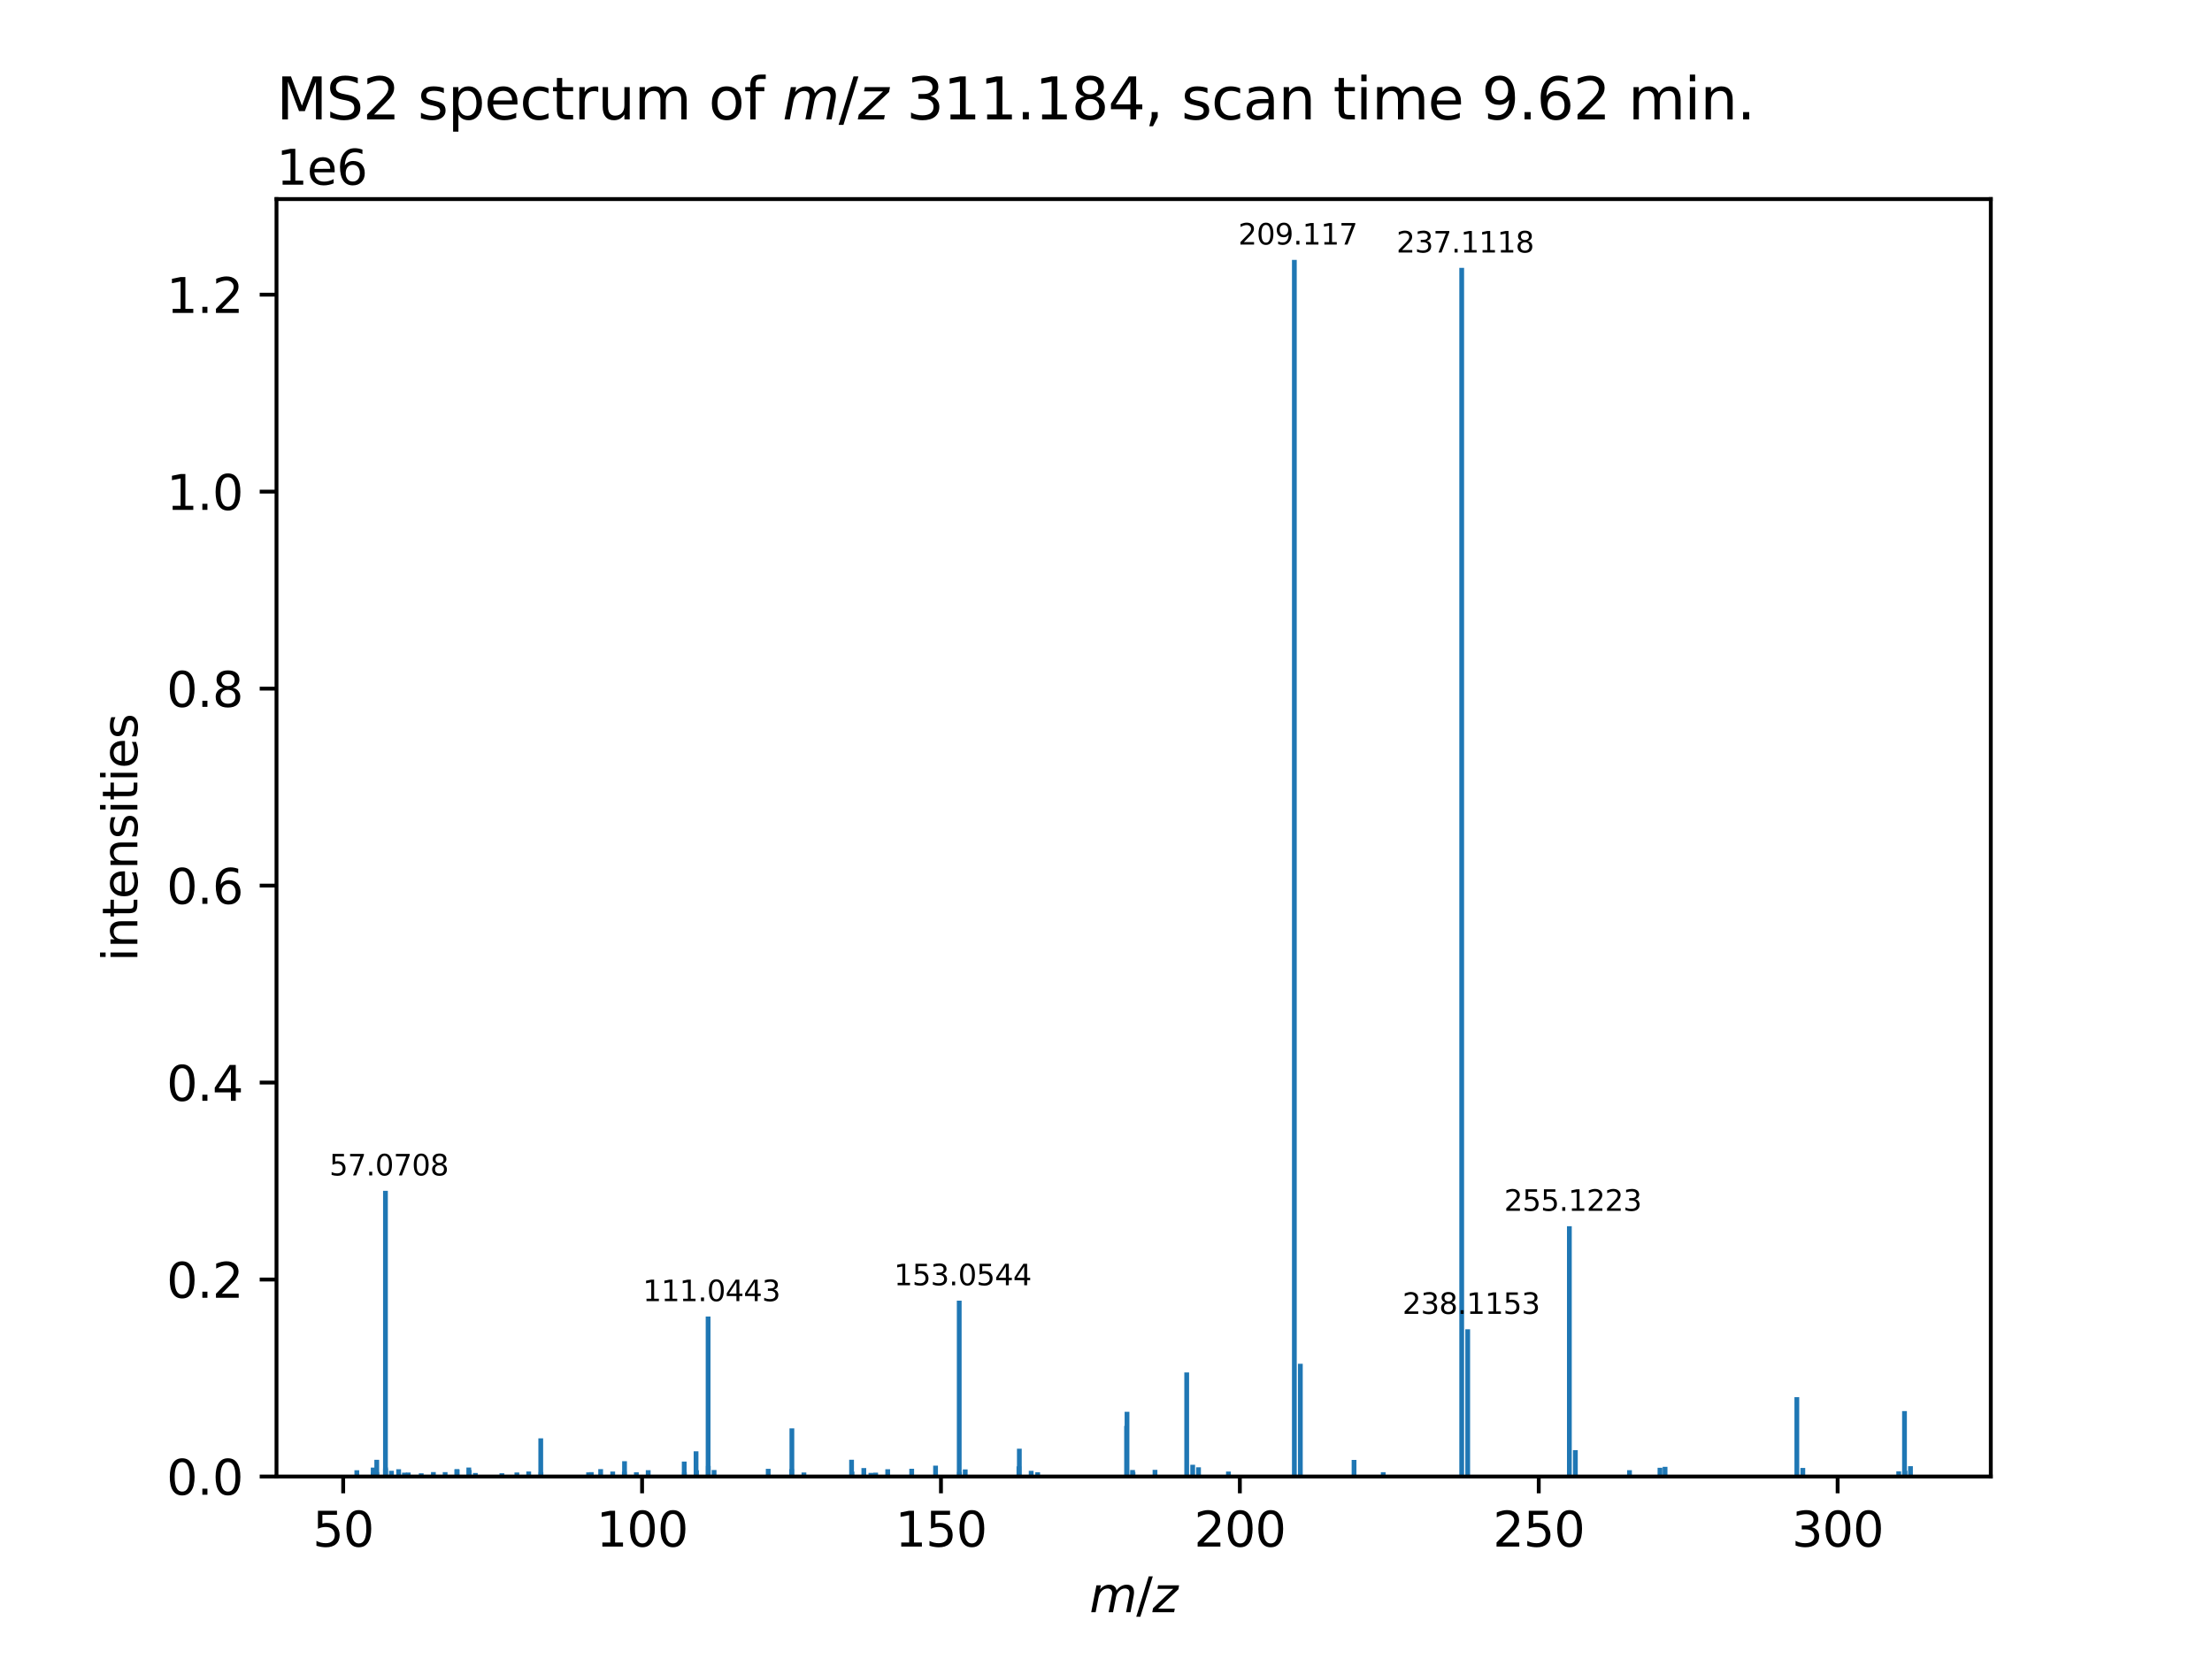 <?xml version="1.0" encoding="utf-8" standalone="no"?>
<!DOCTYPE svg PUBLIC "-//W3C//DTD SVG 1.1//EN"
  "http://www.w3.org/Graphics/SVG/1.1/DTD/svg11.dtd">
<svg xmlns:xlink="http://www.w3.org/1999/xlink" width="460.8pt" height="345.6pt" viewBox="0 0 460.8 345.6" xmlns="http://www.w3.org/2000/svg" version="1.1">
 <defs>
  <style type="text/css">*{stroke-linejoin: round; stroke-linecap: butt}</style>
 </defs>
 <g id="figure_1">
  <g id="patch_1">
   <path d="M 0 345.6 
L 460.8 345.6 
L 460.8 0 
L 0 0 
z
" style="fill: #ffffff"/>
  </g>
  <g id="axes_1">
   <g id="patch_2">
    <path d="M 57.6 307.584 
L 414.72 307.584 
L 414.72 41.472 
L 57.6 41.472 
z
" style="fill: #ffffff"/>
   </g>
   <g id="patch_3">
    <path d="M 73.833 307.584 
L 74.829 307.584 
L 74.829 306.283 
L 73.833 306.283 
z
" clip-path="url(#p73cc3f38c1)" style="fill: #1f77b4"/>
   </g>
   <g id="patch_4">
    <path d="M 77.242 307.584 
L 78.238 307.584 
L 78.238 306.721 
L 77.242 306.721 
z
" clip-path="url(#p73cc3f38c1)" style="fill: #1f77b4"/>
   </g>
   <g id="patch_5">
    <path d="M 77.245 307.584 
L 78.241 307.584 
L 78.241 305.726 
L 77.245 305.726 
z
" clip-path="url(#p73cc3f38c1)" style="fill: #1f77b4"/>
   </g>
   <g id="patch_6">
    <path d="M 77.983 307.584 
L 78.979 307.584 
L 78.979 306.671 
L 77.983 306.671 
z
" clip-path="url(#p73cc3f38c1)" style="fill: #1f77b4"/>
   </g>
   <g id="patch_7">
    <path d="M 77.985 307.584 
L 78.982 307.584 
L 78.982 304.105 
L 77.985 304.105 
z
" clip-path="url(#p73cc3f38c1)" style="fill: #1f77b4"/>
   </g>
   <g id="patch_8">
    <path d="M 79.796 307.584 
L 80.792 307.584 
L 80.792 306.018 
L 79.796 306.018 
z
" clip-path="url(#p73cc3f38c1)" style="fill: #1f77b4"/>
   </g>
   <g id="patch_9">
    <path d="M 79.799 307.584 
L 80.796 307.584 
L 80.796 248.065 
L 79.799 248.065 
z
" clip-path="url(#p73cc3f38c1)" style="fill: #1f77b4"/>
   </g>
   <g id="patch_10">
    <path d="M 79.803 307.584 
L 80.799 307.584 
L 80.799 305.687 
L 79.803 305.687 
z
" clip-path="url(#p73cc3f38c1)" style="fill: #1f77b4"/>
   </g>
   <g id="patch_11">
    <path d="M 81.049 307.584 
L 82.045 307.584 
L 82.045 306.39 
L 81.049 306.39 
z
" clip-path="url(#p73cc3f38c1)" style="fill: #1f77b4"/>
   </g>
   <g id="patch_12">
    <path d="M 82.548 307.584 
L 83.544 307.584 
L 83.544 306.063 
L 82.548 306.063 
z
" clip-path="url(#p73cc3f38c1)" style="fill: #1f77b4"/>
   </g>
   <g id="patch_13">
    <path d="M 83.755 307.584 
L 84.751 307.584 
L 84.751 306.787 
L 83.755 306.787 
z
" clip-path="url(#p73cc3f38c1)" style="fill: #1f77b4"/>
   </g>
   <g id="patch_14">
    <path d="M 84.547 307.584 
L 85.544 307.584 
L 85.544 306.757 
L 84.547 306.757 
z
" clip-path="url(#p73cc3f38c1)" style="fill: #1f77b4"/>
   </g>
   <g id="patch_15">
    <path d="M 87.252 307.584 
L 88.249 307.584 
L 88.249 306.923 
L 87.252 306.923 
z
" clip-path="url(#p73cc3f38c1)" style="fill: #1f77b4"/>
   </g>
   <g id="patch_16">
    <path d="M 89.784 307.584 
L 90.78 307.584 
L 90.78 306.659 
L 89.784 306.659 
z
" clip-path="url(#p73cc3f38c1)" style="fill: #1f77b4"/>
   </g>
   <g id="patch_17">
    <path d="M 92.233 307.584 
L 93.229 307.584 
L 93.229 306.668 
L 92.233 306.668 
z
" clip-path="url(#p73cc3f38c1)" style="fill: #1f77b4"/>
   </g>
   <g id="patch_18">
    <path d="M 94.652 307.584 
L 95.648 307.584 
L 95.648 306.072 
L 94.652 306.072 
z
" clip-path="url(#p73cc3f38c1)" style="fill: #1f77b4"/>
   </g>
   <g id="patch_19">
    <path d="M 94.743 307.584 
L 95.739 307.584 
L 95.739 306.095 
L 94.743 306.095 
z
" clip-path="url(#p73cc3f38c1)" style="fill: #1f77b4"/>
   </g>
   <g id="patch_20">
    <path d="M 97.162 307.584 
L 98.158 307.584 
L 98.158 305.709 
L 97.162 305.709 
z
" clip-path="url(#p73cc3f38c1)" style="fill: #1f77b4"/>
   </g>
   <g id="patch_21">
    <path d="M 97.253 307.584 
L 98.249 307.584 
L 98.249 306.229 
L 97.253 306.229 
z
" clip-path="url(#p73cc3f38c1)" style="fill: #1f77b4"/>
   </g>
   <g id="patch_22">
    <path d="M 98.524 307.584 
L 99.521 307.584 
L 99.521 306.85 
L 98.524 306.85 
z
" clip-path="url(#p73cc3f38c1)" style="fill: #1f77b4"/>
   </g>
   <g id="patch_23">
    <path d="M 104.051 307.584 
L 105.048 307.584 
L 105.048 306.899 
L 104.051 306.899 
z
" clip-path="url(#p73cc3f38c1)" style="fill: #1f77b4"/>
   </g>
   <g id="patch_24">
    <path d="M 107.176 307.584 
L 108.172 307.584 
L 108.172 306.74 
L 107.176 306.74 
z
" clip-path="url(#p73cc3f38c1)" style="fill: #1f77b4"/>
   </g>
   <g id="patch_25">
    <path d="M 109.641 307.584 
L 110.637 307.584 
L 110.637 306.542 
L 109.641 306.542 
z
" clip-path="url(#p73cc3f38c1)" style="fill: #1f77b4"/>
   </g>
   <g id="patch_26">
    <path d="M 112.151 307.584 
L 113.147 307.584 
L 113.147 299.637 
L 112.151 299.637 
z
" clip-path="url(#p73cc3f38c1)" style="fill: #1f77b4"/>
   </g>
   <g id="patch_27">
    <path d="M 112.196 307.584 
L 113.192 307.584 
L 113.192 306.656 
L 112.196 306.656 
z
" clip-path="url(#p73cc3f38c1)" style="fill: #1f77b4"/>
   </g>
   <g id="patch_28">
    <path d="M 122.119 307.584 
L 123.116 307.584 
L 123.116 306.717 
L 122.119 306.717 
z
" clip-path="url(#p73cc3f38c1)" style="fill: #1f77b4"/>
   </g>
   <g id="patch_29">
    <path d="M 122.675 307.584 
L 123.672 307.584 
L 123.672 306.677 
L 122.675 306.677 
z
" clip-path="url(#p73cc3f38c1)" style="fill: #1f77b4"/>
   </g>
   <g id="patch_30">
    <path d="M 124.629 307.584 
L 125.626 307.584 
L 125.626 306.041 
L 124.629 306.041 
z
" clip-path="url(#p73cc3f38c1)" style="fill: #1f77b4"/>
   </g>
   <g id="patch_31">
    <path d="M 127.139 307.584 
L 128.135 307.584 
L 128.135 306.554 
L 127.139 306.554 
z
" clip-path="url(#p73cc3f38c1)" style="fill: #1f77b4"/>
   </g>
   <g id="patch_32">
    <path d="M 129.559 307.584 
L 130.555 307.584 
L 130.555 306.582 
L 129.559 306.582 
z
" clip-path="url(#p73cc3f38c1)" style="fill: #1f77b4"/>
   </g>
   <g id="patch_33">
    <path d="M 129.604 307.584 
L 130.6 307.584 
L 130.6 304.403 
L 129.604 304.403 
z
" clip-path="url(#p73cc3f38c1)" style="fill: #1f77b4"/>
   </g>
   <g id="patch_34">
    <path d="M 132.068 307.584 
L 133.065 307.584 
L 133.065 306.693 
L 132.068 306.693 
z
" clip-path="url(#p73cc3f38c1)" style="fill: #1f77b4"/>
   </g>
   <g id="patch_35">
    <path d="M 134.533 307.584 
L 135.53 307.584 
L 135.53 306.262 
L 134.533 306.262 
z
" clip-path="url(#p73cc3f38c1)" style="fill: #1f77b4"/>
   </g>
   <g id="patch_36">
    <path d="M 142.037 307.584 
L 143.033 307.584 
L 143.033 304.47 
L 142.037 304.47 
z
" clip-path="url(#p73cc3f38c1)" style="fill: #1f77b4"/>
   </g>
   <g id="patch_37">
    <path d="M 142.083 307.584 
L 143.079 307.584 
L 143.079 306.684 
L 142.083 306.684 
z
" clip-path="url(#p73cc3f38c1)" style="fill: #1f77b4"/>
   </g>
   <g id="patch_38">
    <path d="M 144.502 307.584 
L 145.498 307.584 
L 145.498 302.335 
L 144.502 302.335 
z
" clip-path="url(#p73cc3f38c1)" style="fill: #1f77b4"/>
   </g>
   <g id="patch_39">
    <path d="M 144.592 307.584 
L 145.589 307.584 
L 145.589 306.277 
L 144.592 306.277 
z
" clip-path="url(#p73cc3f38c1)" style="fill: #1f77b4"/>
   </g>
   <g id="patch_40">
    <path d="M 147.012 307.584 
L 148.008 307.584 
L 148.008 274.256 
L 147.012 274.256 
z
" clip-path="url(#p73cc3f38c1)" style="fill: #1f77b4"/>
   </g>
   <g id="patch_41">
    <path d="M 147.057 307.584 
L 148.053 307.584 
L 148.053 305.379 
L 147.057 305.379 
z
" clip-path="url(#p73cc3f38c1)" style="fill: #1f77b4"/>
   </g>
   <g id="patch_42">
    <path d="M 148.261 307.584 
L 149.258 307.584 
L 149.258 306.235 
L 148.261 306.235 
z
" clip-path="url(#p73cc3f38c1)" style="fill: #1f77b4"/>
   </g>
   <g id="patch_43">
    <path d="M 159.535 307.584 
L 160.532 307.584 
L 160.532 305.982 
L 159.535 305.982 
z
" clip-path="url(#p73cc3f38c1)" style="fill: #1f77b4"/>
   </g>
   <g id="patch_44">
    <path d="M 164.42 307.584 
L 165.416 307.584 
L 165.416 306.04 
L 164.42 306.04 
z
" clip-path="url(#p73cc3f38c1)" style="fill: #1f77b4"/>
   </g>
   <g id="patch_45">
    <path d="M 164.465 307.584 
L 165.461 307.584 
L 165.461 297.55 
L 164.465 297.55 
z
" clip-path="url(#p73cc3f38c1)" style="fill: #1f77b4"/>
   </g>
   <g id="patch_46">
    <path d="M 166.975 307.584 
L 167.971 307.584 
L 167.971 306.749 
L 166.975 306.749 
z
" clip-path="url(#p73cc3f38c1)" style="fill: #1f77b4"/>
   </g>
   <g id="patch_47">
    <path d="M 176.898 307.584 
L 177.894 307.584 
L 177.894 304.092 
L 176.898 304.092 
z
" clip-path="url(#p73cc3f38c1)" style="fill: #1f77b4"/>
   </g>
   <g id="patch_48">
    <path d="M 176.989 307.584 
L 177.985 307.584 
L 177.985 306.564 
L 176.989 306.564 
z
" clip-path="url(#p73cc3f38c1)" style="fill: #1f77b4"/>
   </g>
   <g id="patch_49">
    <path d="M 179.453 307.584 
L 180.45 307.584 
L 180.45 305.818 
L 179.453 305.818 
z
" clip-path="url(#p73cc3f38c1)" style="fill: #1f77b4"/>
   </g>
   <g id="patch_50">
    <path d="M 180.924 307.584 
L 181.92 307.584 
L 181.92 306.827 
L 180.924 306.827 
z
" clip-path="url(#p73cc3f38c1)" style="fill: #1f77b4"/>
   </g>
   <g id="patch_51">
    <path d="M 181.919 307.584 
L 182.915 307.584 
L 182.915 306.788 
L 181.919 306.788 
z
" clip-path="url(#p73cc3f38c1)" style="fill: #1f77b4"/>
   </g>
   <g id="patch_52">
    <path d="M 184.428 307.584 
L 185.424 307.584 
L 185.424 306.063 
L 184.428 306.063 
z
" clip-path="url(#p73cc3f38c1)" style="fill: #1f77b4"/>
   </g>
   <g id="patch_53">
    <path d="M 189.423 307.584 
L 190.419 307.584 
L 190.419 305.971 
L 189.423 305.971 
z
" clip-path="url(#p73cc3f38c1)" style="fill: #1f77b4"/>
   </g>
   <g id="patch_54">
    <path d="M 194.397 307.584 
L 195.393 307.584 
L 195.393 305.322 
L 194.397 305.322 
z
" clip-path="url(#p73cc3f38c1)" style="fill: #1f77b4"/>
   </g>
   <g id="patch_55">
    <path d="M 199.326 307.584 
L 200.322 307.584 
L 200.322 270.948 
L 199.326 270.948 
z
" clip-path="url(#p73cc3f38c1)" style="fill: #1f77b4"/>
   </g>
   <g id="patch_56">
    <path d="M 199.372 307.584 
L 200.368 307.584 
L 200.368 306.641 
L 199.372 306.641 
z
" clip-path="url(#p73cc3f38c1)" style="fill: #1f77b4"/>
   </g>
   <g id="patch_57">
    <path d="M 200.576 307.584 
L 201.573 307.584 
L 201.573 306.102 
L 200.576 306.102 
z
" clip-path="url(#p73cc3f38c1)" style="fill: #1f77b4"/>
   </g>
   <g id="patch_58">
    <path d="M 211.759 307.584 
L 212.756 307.584 
L 212.756 305.463 
L 211.759 305.463 
z
" clip-path="url(#p73cc3f38c1)" style="fill: #1f77b4"/>
   </g>
   <g id="patch_59">
    <path d="M 211.85 307.584 
L 212.846 307.584 
L 212.846 301.796 
L 211.85 301.796 
z
" clip-path="url(#p73cc3f38c1)" style="fill: #1f77b4"/>
   </g>
   <g id="patch_60">
    <path d="M 214.315 307.584 
L 215.311 307.584 
L 215.311 306.401 
L 214.315 306.401 
z
" clip-path="url(#p73cc3f38c1)" style="fill: #1f77b4"/>
   </g>
   <g id="patch_61">
    <path d="M 215.667 307.584 
L 216.663 307.584 
L 216.663 306.693 
L 215.667 306.693 
z
" clip-path="url(#p73cc3f38c1)" style="fill: #1f77b4"/>
   </g>
   <g id="patch_62">
    <path d="M 234.188 307.584 
L 235.184 307.584 
L 235.184 297.035 
L 234.188 297.035 
z
" clip-path="url(#p73cc3f38c1)" style="fill: #1f77b4"/>
   </g>
   <g id="patch_63">
    <path d="M 234.278 307.584 
L 235.275 307.584 
L 235.275 294.097 
L 234.278 294.097 
z
" clip-path="url(#p73cc3f38c1)" style="fill: #1f77b4"/>
   </g>
   <g id="patch_64">
    <path d="M 235.437 307.584 
L 236.433 307.584 
L 236.433 306.231 
L 235.437 306.231 
z
" clip-path="url(#p73cc3f38c1)" style="fill: #1f77b4"/>
   </g>
   <g id="patch_65">
    <path d="M 235.527 307.584 
L 236.523 307.584 
L 236.523 306.646 
L 235.527 306.646 
z
" clip-path="url(#p73cc3f38c1)" style="fill: #1f77b4"/>
   </g>
   <g id="patch_66">
    <path d="M 240.109 307.584 
L 241.105 307.584 
L 241.105 306.196 
L 240.109 306.196 
z
" clip-path="url(#p73cc3f38c1)" style="fill: #1f77b4"/>
   </g>
   <g id="patch_67">
    <path d="M 246.712 307.584 
L 247.708 307.584 
L 247.708 285.908 
L 246.712 285.908 
z
" clip-path="url(#p73cc3f38c1)" style="fill: #1f77b4"/>
   </g>
   <g id="patch_68">
    <path d="M 247.961 307.584 
L 248.957 307.584 
L 248.957 305.141 
L 247.961 305.141 
z
" clip-path="url(#p73cc3f38c1)" style="fill: #1f77b4"/>
   </g>
   <g id="patch_69">
    <path d="M 249.176 307.584 
L 250.172 307.584 
L 250.172 305.663 
L 249.176 305.663 
z
" clip-path="url(#p73cc3f38c1)" style="fill: #1f77b4"/>
   </g>
   <g id="patch_70">
    <path d="M 255.41 307.584 
L 256.406 307.584 
L 256.406 306.551 
L 255.41 306.551 
z
" clip-path="url(#p73cc3f38c1)" style="fill: #1f77b4"/>
   </g>
   <g id="patch_71">
    <path d="M 269.14 307.584 
L 270.136 307.584 
L 270.136 54.144 
L 269.14 54.144 
z
" clip-path="url(#p73cc3f38c1)" style="fill: #1f77b4"/>
   </g>
   <g id="patch_72">
    <path d="M 270.389 307.584 
L 271.385 307.584 
L 271.385 284.095 
L 270.389 284.095 
z
" clip-path="url(#p73cc3f38c1)" style="fill: #1f77b4"/>
   </g>
   <g id="patch_73">
    <path d="M 281.574 307.584 
L 282.57 307.584 
L 282.57 304.133 
L 281.574 304.133 
z
" clip-path="url(#p73cc3f38c1)" style="fill: #1f77b4"/>
   </g>
   <g id="patch_74">
    <path d="M 287.657 307.584 
L 288.653 307.584 
L 288.653 306.689 
L 287.657 306.689 
z
" clip-path="url(#p73cc3f38c1)" style="fill: #1f77b4"/>
   </g>
   <g id="patch_75">
    <path d="M 304.001 307.584 
L 304.997 307.584 
L 304.997 55.805 
L 304.001 55.805 
z
" clip-path="url(#p73cc3f38c1)" style="fill: #1f77b4"/>
   </g>
   <g id="patch_76">
    <path d="M 305.251 307.584 
L 306.247 307.584 
L 306.247 276.908 
L 305.251 276.908 
z
" clip-path="url(#p73cc3f38c1)" style="fill: #1f77b4"/>
   </g>
   <g id="patch_77">
    <path d="M 326.429 307.584 
L 327.426 307.584 
L 327.426 255.439 
L 326.429 255.439 
z
" clip-path="url(#p73cc3f38c1)" style="fill: #1f77b4"/>
   </g>
   <g id="patch_78">
    <path d="M 327.678 307.584 
L 328.675 307.584 
L 328.675 302.084 
L 327.678 302.084 
z
" clip-path="url(#p73cc3f38c1)" style="fill: #1f77b4"/>
   </g>
   <g id="patch_79">
    <path d="M 338.955 307.584 
L 339.951 307.584 
L 339.951 306.264 
L 338.955 306.264 
z
" clip-path="url(#p73cc3f38c1)" style="fill: #1f77b4"/>
   </g>
   <g id="patch_80">
    <path d="M 345.304 307.584 
L 346.3 307.584 
L 346.3 305.759 
L 345.304 305.759 
z
" clip-path="url(#p73cc3f38c1)" style="fill: #1f77b4"/>
   </g>
   <g id="patch_81">
    <path d="M 346.364 307.584 
L 347.361 307.584 
L 347.361 305.571 
L 346.364 305.571 
z
" clip-path="url(#p73cc3f38c1)" style="fill: #1f77b4"/>
   </g>
   <g id="patch_82">
    <path d="M 373.815 307.584 
L 374.811 307.584 
L 374.811 291.05 
L 373.815 291.05 
z
" clip-path="url(#p73cc3f38c1)" style="fill: #1f77b4"/>
   </g>
   <g id="patch_83">
    <path d="M 375.063 307.584 
L 376.059 307.584 
L 376.059 305.804 
L 375.063 305.804 
z
" clip-path="url(#p73cc3f38c1)" style="fill: #1f77b4"/>
   </g>
   <g id="patch_84">
    <path d="M 395.039 307.584 
L 396.035 307.584 
L 396.035 306.5 
L 395.039 306.5 
z
" clip-path="url(#p73cc3f38c1)" style="fill: #1f77b4"/>
   </g>
   <g id="patch_85">
    <path d="M 396.243 307.584 
L 397.239 307.584 
L 397.239 293.948 
L 396.243 293.948 
z
" clip-path="url(#p73cc3f38c1)" style="fill: #1f77b4"/>
   </g>
   <g id="patch_86">
    <path d="M 396.291 307.584 
L 397.288 307.584 
L 397.288 306.459 
L 396.291 306.459 
z
" clip-path="url(#p73cc3f38c1)" style="fill: #1f77b4"/>
   </g>
   <g id="patch_87">
    <path d="M 396.307 307.584 
L 397.304 307.584 
L 397.304 306.354 
L 396.307 306.354 
z
" clip-path="url(#p73cc3f38c1)" style="fill: #1f77b4"/>
   </g>
   <g id="patch_88">
    <path d="M 397.491 307.584 
L 398.487 307.584 
L 398.487 305.436 
L 397.491 305.436 
z
" clip-path="url(#p73cc3f38c1)" style="fill: #1f77b4"/>
   </g>
   <g id="matplotlib.axis_1">
    <g id="xtick_1">
     <g id="line2d_1">
      <defs>
       <path id="mf8f3c34c01" d="M 0 0 
L 0 3.5 
" style="stroke: #000000; stroke-width: 0.8"/>
      </defs>
      <g>
       <use xlink:href="#mf8f3c34c01" x="71.493" y="307.584" style="stroke: #000000; stroke-width: 0.8"/>
      </g>
     </g>
     <g id="text_1">
      <!-- 50 -->
      <g transform="translate(65.13 322.182) scale(0.1 -0.1)">
       <defs>
        <path id="DejaVuSans-35" d="M 691 4666 
L 3169 4666 
L 3169 4134 
L 1269 4134 
L 1269 2991 
Q 1406 3038 1543 3061 
Q 1681 3084 1819 3084 
Q 2600 3084 3056 2656 
Q 3513 2228 3513 1497 
Q 3513 744 3044 326 
Q 2575 -91 1722 -91 
Q 1428 -91 1123 -41 
Q 819 9 494 109 
L 494 744 
Q 775 591 1075 516 
Q 1375 441 1709 441 
Q 2250 441 2565 725 
Q 2881 1009 2881 1497 
Q 2881 1984 2565 2268 
Q 2250 2553 1709 2553 
Q 1456 2553 1204 2497 
Q 953 2441 691 2322 
L 691 4666 
z
" transform="scale(0.016)"/>
        <path id="DejaVuSans-30" d="M 2034 4250 
Q 1547 4250 1301 3770 
Q 1056 3291 1056 2328 
Q 1056 1369 1301 889 
Q 1547 409 2034 409 
Q 2525 409 2770 889 
Q 3016 1369 3016 2328 
Q 3016 3291 2770 3770 
Q 2525 4250 2034 4250 
z
M 2034 4750 
Q 2819 4750 3233 4129 
Q 3647 3509 3647 2328 
Q 3647 1150 3233 529 
Q 2819 -91 2034 -91 
Q 1250 -91 836 529 
Q 422 1150 422 2328 
Q 422 3509 836 4129 
Q 1250 4750 2034 4750 
z
" transform="scale(0.016)"/>
       </defs>
       <use xlink:href="#DejaVuSans-35"/>
       <use xlink:href="#DejaVuSans-30" x="63.623"/>
      </g>
     </g>
    </g>
    <g id="xtick_2">
     <g id="line2d_2">
      <g>
       <use xlink:href="#mf8f3c34c01" x="133.757" y="307.584" style="stroke: #000000; stroke-width: 0.8"/>
      </g>
     </g>
     <g id="text_2">
      <!-- 100 -->
      <g transform="translate(124.213 322.182) scale(0.1 -0.1)">
       <defs>
        <path id="DejaVuSans-31" d="M 794 531 
L 1825 531 
L 1825 4091 
L 703 3866 
L 703 4441 
L 1819 4666 
L 2450 4666 
L 2450 531 
L 3481 531 
L 3481 0 
L 794 0 
L 794 531 
z
" transform="scale(0.016)"/>
       </defs>
       <use xlink:href="#DejaVuSans-31"/>
       <use xlink:href="#DejaVuSans-30" x="63.623"/>
       <use xlink:href="#DejaVuSans-30" x="127.246"/>
      </g>
     </g>
    </g>
    <g id="xtick_3">
     <g id="line2d_3">
      <g>
       <use xlink:href="#mf8f3c34c01" x="196.021" y="307.584" style="stroke: #000000; stroke-width: 0.8"/>
      </g>
     </g>
     <g id="text_3">
      <!-- 150 -->
      <g transform="translate(186.477 322.182) scale(0.1 -0.1)">
       <use xlink:href="#DejaVuSans-31"/>
       <use xlink:href="#DejaVuSans-35" x="63.623"/>
       <use xlink:href="#DejaVuSans-30" x="127.246"/>
      </g>
     </g>
    </g>
    <g id="xtick_4">
     <g id="line2d_4">
      <g>
       <use xlink:href="#mf8f3c34c01" x="258.285" y="307.584" style="stroke: #000000; stroke-width: 0.8"/>
      </g>
     </g>
     <g id="text_4">
      <!-- 200 -->
      <g transform="translate(248.741 322.182) scale(0.1 -0.1)">
       <defs>
        <path id="DejaVuSans-32" d="M 1228 531 
L 3431 531 
L 3431 0 
L 469 0 
L 469 531 
Q 828 903 1448 1529 
Q 2069 2156 2228 2338 
Q 2531 2678 2651 2914 
Q 2772 3150 2772 3378 
Q 2772 3750 2511 3984 
Q 2250 4219 1831 4219 
Q 1534 4219 1204 4116 
Q 875 4013 500 3803 
L 500 4441 
Q 881 4594 1212 4672 
Q 1544 4750 1819 4750 
Q 2544 4750 2975 4387 
Q 3406 4025 3406 3419 
Q 3406 3131 3298 2873 
Q 3191 2616 2906 2266 
Q 2828 2175 2409 1742 
Q 1991 1309 1228 531 
z
" transform="scale(0.016)"/>
       </defs>
       <use xlink:href="#DejaVuSans-32"/>
       <use xlink:href="#DejaVuSans-30" x="63.623"/>
       <use xlink:href="#DejaVuSans-30" x="127.246"/>
      </g>
     </g>
    </g>
    <g id="xtick_5">
     <g id="line2d_5">
      <g>
       <use xlink:href="#mf8f3c34c01" x="320.549" y="307.584" style="stroke: #000000; stroke-width: 0.8"/>
      </g>
     </g>
     <g id="text_5">
      <!-- 250 -->
      <g transform="translate(311.005 322.182) scale(0.1 -0.1)">
       <use xlink:href="#DejaVuSans-32"/>
       <use xlink:href="#DejaVuSans-35" x="63.623"/>
       <use xlink:href="#DejaVuSans-30" x="127.246"/>
      </g>
     </g>
    </g>
    <g id="xtick_6">
     <g id="line2d_6">
      <g>
       <use xlink:href="#mf8f3c34c01" x="382.813" y="307.584" style="stroke: #000000; stroke-width: 0.8"/>
      </g>
     </g>
     <g id="text_6">
      <!-- 300 -->
      <g transform="translate(373.269 322.182) scale(0.1 -0.1)">
       <defs>
        <path id="DejaVuSans-33" d="M 2597 2516 
Q 3050 2419 3304 2112 
Q 3559 1806 3559 1356 
Q 3559 666 3084 287 
Q 2609 -91 1734 -91 
Q 1441 -91 1130 -33 
Q 819 25 488 141 
L 488 750 
Q 750 597 1062 519 
Q 1375 441 1716 441 
Q 2309 441 2620 675 
Q 2931 909 2931 1356 
Q 2931 1769 2642 2001 
Q 2353 2234 1838 2234 
L 1294 2234 
L 1294 2753 
L 1863 2753 
Q 2328 2753 2575 2939 
Q 2822 3125 2822 3475 
Q 2822 3834 2567 4026 
Q 2313 4219 1838 4219 
Q 1578 4219 1281 4162 
Q 984 4106 628 3988 
L 628 4550 
Q 988 4650 1302 4700 
Q 1616 4750 1894 4750 
Q 2613 4750 3031 4423 
Q 3450 4097 3450 3541 
Q 3450 3153 3228 2886 
Q 3006 2619 2597 2516 
z
" transform="scale(0.016)"/>
       </defs>
       <use xlink:href="#DejaVuSans-33"/>
       <use xlink:href="#DejaVuSans-30" x="63.623"/>
       <use xlink:href="#DejaVuSans-30" x="127.246"/>
      </g>
     </g>
    </g>
    <g id="text_7">
     <!-- ${m/z}$ -->
     <g transform="translate(226.96 335.861) scale(0.1 -0.1)">
      <defs>
       <path id="DejaVuSans-Oblique-6d" d="M 5747 2113 
L 5338 0 
L 4763 0 
L 5166 2094 
Q 5191 2228 5203 2325 
Q 5216 2422 5216 2491 
Q 5216 2772 5059 2928 
Q 4903 3084 4622 3084 
Q 4203 3084 3875 2770 
Q 3547 2456 3450 1953 
L 3066 0 
L 2491 0 
L 2900 2094 
Q 2925 2209 2937 2307 
Q 2950 2406 2950 2484 
Q 2950 2769 2794 2926 
Q 2638 3084 2363 3084 
Q 1938 3084 1609 2770 
Q 1281 2456 1184 1953 
L 800 0 
L 225 0 
L 909 3500 
L 1484 3500 
L 1375 2956 
Q 1609 3263 1923 3423 
Q 2238 3584 2597 3584 
Q 2978 3584 3223 3384 
Q 3469 3184 3519 2828 
Q 3781 3197 4126 3390 
Q 4472 3584 4856 3584 
Q 5306 3584 5551 3325 
Q 5797 3066 5797 2591 
Q 5797 2488 5784 2364 
Q 5772 2241 5747 2113 
z
" transform="scale(0.016)"/>
       <path id="DejaVuSans-2f" d="M 1625 4666 
L 2156 4666 
L 531 -594 
L 0 -594 
L 1625 4666 
z
" transform="scale(0.016)"/>
       <path id="DejaVuSans-Oblique-7a" d="M 744 3500 
L 3475 3500 
L 3372 2975 
L 738 459 
L 2913 459 
L 2822 0 
L -19 0 
L 84 525 
L 2719 3041 
L 653 3041 
L 744 3500 
z
" transform="scale(0.016)"/>
      </defs>
      <use xlink:href="#DejaVuSans-Oblique-6d" transform="translate(0 0.094)"/>
      <use xlink:href="#DejaVuSans-2f" transform="translate(97.412 0.094)"/>
      <use xlink:href="#DejaVuSans-Oblique-7a" transform="translate(131.104 0.094)"/>
     </g>
    </g>
   </g>
   <g id="matplotlib.axis_2">
    <g id="ytick_1">
     <g id="line2d_7">
      <defs>
       <path id="mb0e6780996" d="M 0 0 
L -3.5 0 
" style="stroke: #000000; stroke-width: 0.8"/>
      </defs>
      <g>
       <use xlink:href="#mb0e6780996" x="57.6" y="307.584" style="stroke: #000000; stroke-width: 0.8"/>
      </g>
     </g>
     <g id="text_8">
      <!-- 0.0 -->
      <g transform="translate(34.697 311.383) scale(0.1 -0.1)">
       <defs>
        <path id="DejaVuSans-2e" d="M 684 794 
L 1344 794 
L 1344 0 
L 684 0 
L 684 794 
z
" transform="scale(0.016)"/>
       </defs>
       <use xlink:href="#DejaVuSans-30"/>
       <use xlink:href="#DejaVuSans-2e" x="63.623"/>
       <use xlink:href="#DejaVuSans-30" x="95.41"/>
      </g>
     </g>
    </g>
    <g id="ytick_2">
     <g id="line2d_8">
      <g>
       <use xlink:href="#mb0e6780996" x="57.6" y="266.551" style="stroke: #000000; stroke-width: 0.8"/>
      </g>
     </g>
     <g id="text_9">
      <!-- 0.2 -->
      <g transform="translate(34.697 270.35) scale(0.1 -0.1)">
       <use xlink:href="#DejaVuSans-30"/>
       <use xlink:href="#DejaVuSans-2e" x="63.623"/>
       <use xlink:href="#DejaVuSans-32" x="95.41"/>
      </g>
     </g>
    </g>
    <g id="ytick_3">
     <g id="line2d_9">
      <g>
       <use xlink:href="#mb0e6780996" x="57.6" y="225.518" style="stroke: #000000; stroke-width: 0.8"/>
      </g>
     </g>
     <g id="text_10">
      <!-- 0.4 -->
      <g transform="translate(34.697 229.317) scale(0.1 -0.1)">
       <defs>
        <path id="DejaVuSans-34" d="M 2419 4116 
L 825 1625 
L 2419 1625 
L 2419 4116 
z
M 2253 4666 
L 3047 4666 
L 3047 1625 
L 3713 1625 
L 3713 1100 
L 3047 1100 
L 3047 0 
L 2419 0 
L 2419 1100 
L 313 1100 
L 313 1709 
L 2253 4666 
z
" transform="scale(0.016)"/>
       </defs>
       <use xlink:href="#DejaVuSans-30"/>
       <use xlink:href="#DejaVuSans-2e" x="63.623"/>
       <use xlink:href="#DejaVuSans-34" x="95.41"/>
      </g>
     </g>
    </g>
    <g id="ytick_4">
     <g id="line2d_10">
      <g>
       <use xlink:href="#mb0e6780996" x="57.6" y="184.484" style="stroke: #000000; stroke-width: 0.8"/>
      </g>
     </g>
     <g id="text_11">
      <!-- 0.6 -->
      <g transform="translate(34.697 188.284) scale(0.1 -0.1)">
       <defs>
        <path id="DejaVuSans-36" d="M 2113 2584 
Q 1688 2584 1439 2293 
Q 1191 2003 1191 1497 
Q 1191 994 1439 701 
Q 1688 409 2113 409 
Q 2538 409 2786 701 
Q 3034 994 3034 1497 
Q 3034 2003 2786 2293 
Q 2538 2584 2113 2584 
z
M 3366 4563 
L 3366 3988 
Q 3128 4100 2886 4159 
Q 2644 4219 2406 4219 
Q 1781 4219 1451 3797 
Q 1122 3375 1075 2522 
Q 1259 2794 1537 2939 
Q 1816 3084 2150 3084 
Q 2853 3084 3261 2657 
Q 3669 2231 3669 1497 
Q 3669 778 3244 343 
Q 2819 -91 2113 -91 
Q 1303 -91 875 529 
Q 447 1150 447 2328 
Q 447 3434 972 4092 
Q 1497 4750 2381 4750 
Q 2619 4750 2861 4703 
Q 3103 4656 3366 4563 
z
" transform="scale(0.016)"/>
       </defs>
       <use xlink:href="#DejaVuSans-30"/>
       <use xlink:href="#DejaVuSans-2e" x="63.623"/>
       <use xlink:href="#DejaVuSans-36" x="95.41"/>
      </g>
     </g>
    </g>
    <g id="ytick_5">
     <g id="line2d_11">
      <g>
       <use xlink:href="#mb0e6780996" x="57.6" y="143.451" style="stroke: #000000; stroke-width: 0.8"/>
      </g>
     </g>
     <g id="text_12">
      <!-- 0.8 -->
      <g transform="translate(34.697 147.25) scale(0.1 -0.1)">
       <defs>
        <path id="DejaVuSans-38" d="M 2034 2216 
Q 1584 2216 1326 1975 
Q 1069 1734 1069 1313 
Q 1069 891 1326 650 
Q 1584 409 2034 409 
Q 2484 409 2743 651 
Q 3003 894 3003 1313 
Q 3003 1734 2745 1975 
Q 2488 2216 2034 2216 
z
M 1403 2484 
Q 997 2584 770 2862 
Q 544 3141 544 3541 
Q 544 4100 942 4425 
Q 1341 4750 2034 4750 
Q 2731 4750 3128 4425 
Q 3525 4100 3525 3541 
Q 3525 3141 3298 2862 
Q 3072 2584 2669 2484 
Q 3125 2378 3379 2068 
Q 3634 1759 3634 1313 
Q 3634 634 3220 271 
Q 2806 -91 2034 -91 
Q 1263 -91 848 271 
Q 434 634 434 1313 
Q 434 1759 690 2068 
Q 947 2378 1403 2484 
z
M 1172 3481 
Q 1172 3119 1398 2916 
Q 1625 2713 2034 2713 
Q 2441 2713 2670 2916 
Q 2900 3119 2900 3481 
Q 2900 3844 2670 4047 
Q 2441 4250 2034 4250 
Q 1625 4250 1398 4047 
Q 1172 3844 1172 3481 
z
" transform="scale(0.016)"/>
       </defs>
       <use xlink:href="#DejaVuSans-30"/>
       <use xlink:href="#DejaVuSans-2e" x="63.623"/>
       <use xlink:href="#DejaVuSans-38" x="95.41"/>
      </g>
     </g>
    </g>
    <g id="ytick_6">
     <g id="line2d_12">
      <g>
       <use xlink:href="#mb0e6780996" x="57.6" y="102.418" style="stroke: #000000; stroke-width: 0.8"/>
      </g>
     </g>
     <g id="text_13">
      <!-- 1.0 -->
      <g transform="translate(34.697 106.217) scale(0.1 -0.1)">
       <use xlink:href="#DejaVuSans-31"/>
       <use xlink:href="#DejaVuSans-2e" x="63.623"/>
       <use xlink:href="#DejaVuSans-30" x="95.41"/>
      </g>
     </g>
    </g>
    <g id="ytick_7">
     <g id="line2d_13">
      <g>
       <use xlink:href="#mb0e6780996" x="57.6" y="61.385" style="stroke: #000000; stroke-width: 0.8"/>
      </g>
     </g>
     <g id="text_14">
      <!-- 1.2 -->
      <g transform="translate(34.697 65.184) scale(0.1 -0.1)">
       <use xlink:href="#DejaVuSans-31"/>
       <use xlink:href="#DejaVuSans-2e" x="63.623"/>
       <use xlink:href="#DejaVuSans-32" x="95.41"/>
      </g>
     </g>
    </g>
    <g id="text_15">
     <!-- intensities -->
     <g transform="translate(28.617 200.315) rotate(-90) scale(0.1 -0.1)">
      <defs>
       <path id="DejaVuSans-69" d="M 603 3500 
L 1178 3500 
L 1178 0 
L 603 0 
L 603 3500 
z
M 603 4863 
L 1178 4863 
L 1178 4134 
L 603 4134 
L 603 4863 
z
" transform="scale(0.016)"/>
       <path id="DejaVuSans-6e" d="M 3513 2113 
L 3513 0 
L 2938 0 
L 2938 2094 
Q 2938 2591 2744 2837 
Q 2550 3084 2163 3084 
Q 1697 3084 1428 2787 
Q 1159 2491 1159 1978 
L 1159 0 
L 581 0 
L 581 3500 
L 1159 3500 
L 1159 2956 
Q 1366 3272 1645 3428 
Q 1925 3584 2291 3584 
Q 2894 3584 3203 3211 
Q 3513 2838 3513 2113 
z
" transform="scale(0.016)"/>
       <path id="DejaVuSans-74" d="M 1172 4494 
L 1172 3500 
L 2356 3500 
L 2356 3053 
L 1172 3053 
L 1172 1153 
Q 1172 725 1289 603 
Q 1406 481 1766 481 
L 2356 481 
L 2356 0 
L 1766 0 
Q 1100 0 847 248 
Q 594 497 594 1153 
L 594 3053 
L 172 3053 
L 172 3500 
L 594 3500 
L 594 4494 
L 1172 4494 
z
" transform="scale(0.016)"/>
       <path id="DejaVuSans-65" d="M 3597 1894 
L 3597 1613 
L 953 1613 
Q 991 1019 1311 708 
Q 1631 397 2203 397 
Q 2534 397 2845 478 
Q 3156 559 3463 722 
L 3463 178 
Q 3153 47 2828 -22 
Q 2503 -91 2169 -91 
Q 1331 -91 842 396 
Q 353 884 353 1716 
Q 353 2575 817 3079 
Q 1281 3584 2069 3584 
Q 2775 3584 3186 3129 
Q 3597 2675 3597 1894 
z
M 3022 2063 
Q 3016 2534 2758 2815 
Q 2500 3097 2075 3097 
Q 1594 3097 1305 2825 
Q 1016 2553 972 2059 
L 3022 2063 
z
" transform="scale(0.016)"/>
       <path id="DejaVuSans-73" d="M 2834 3397 
L 2834 2853 
Q 2591 2978 2328 3040 
Q 2066 3103 1784 3103 
Q 1356 3103 1142 2972 
Q 928 2841 928 2578 
Q 928 2378 1081 2264 
Q 1234 2150 1697 2047 
L 1894 2003 
Q 2506 1872 2764 1633 
Q 3022 1394 3022 966 
Q 3022 478 2636 193 
Q 2250 -91 1575 -91 
Q 1294 -91 989 -36 
Q 684 19 347 128 
L 347 722 
Q 666 556 975 473 
Q 1284 391 1588 391 
Q 1994 391 2212 530 
Q 2431 669 2431 922 
Q 2431 1156 2273 1281 
Q 2116 1406 1581 1522 
L 1381 1569 
Q 847 1681 609 1914 
Q 372 2147 372 2553 
Q 372 3047 722 3315 
Q 1072 3584 1716 3584 
Q 2034 3584 2315 3537 
Q 2597 3491 2834 3397 
z
" transform="scale(0.016)"/>
      </defs>
      <use xlink:href="#DejaVuSans-69"/>
      <use xlink:href="#DejaVuSans-6e" x="27.783"/>
      <use xlink:href="#DejaVuSans-74" x="91.162"/>
      <use xlink:href="#DejaVuSans-65" x="130.371"/>
      <use xlink:href="#DejaVuSans-6e" x="191.895"/>
      <use xlink:href="#DejaVuSans-73" x="255.273"/>
      <use xlink:href="#DejaVuSans-69" x="307.373"/>
      <use xlink:href="#DejaVuSans-74" x="335.156"/>
      <use xlink:href="#DejaVuSans-69" x="374.365"/>
      <use xlink:href="#DejaVuSans-65" x="402.148"/>
      <use xlink:href="#DejaVuSans-73" x="463.672"/>
     </g>
    </g>
    <g id="text_16">
     <!-- 1e6 -->
     <g transform="translate(57.6 38.472) scale(0.1 -0.1)">
      <use xlink:href="#DejaVuSans-31"/>
      <use xlink:href="#DejaVuSans-65" x="63.623"/>
      <use xlink:href="#DejaVuSans-36" x="125.146"/>
     </g>
    </g>
   </g>
   <g id="patch_89">
    <path d="M 57.6 307.584 
L 57.6 41.472 
" style="fill: none; stroke: #000000; stroke-width: 0.8; stroke-linejoin: miter; stroke-linecap: square"/>
   </g>
   <g id="patch_90">
    <path d="M 414.72 307.584 
L 414.72 41.472 
" style="fill: none; stroke: #000000; stroke-width: 0.8; stroke-linejoin: miter; stroke-linecap: square"/>
   </g>
   <g id="patch_91">
    <path d="M 57.6 307.584 
L 414.72 307.584 
" style="fill: none; stroke: #000000; stroke-width: 0.8; stroke-linejoin: miter; stroke-linecap: square"/>
   </g>
   <g id="patch_92">
    <path d="M 57.6 41.472 
L 414.72 41.472 
" style="fill: none; stroke: #000000; stroke-width: 0.8; stroke-linejoin: miter; stroke-linecap: square"/>
   </g>
   <g id="text_17">
    <!-- 57.0708 -->
    <g transform="translate(68.612 244.861) scale(0.06 -0.06)">
     <defs>
      <path id="DejaVuSans-37" d="M 525 4666 
L 3525 4666 
L 3525 4397 
L 1831 0 
L 1172 0 
L 2766 4134 
L 525 4134 
L 525 4666 
z
" transform="scale(0.016)"/>
     </defs>
     <use xlink:href="#DejaVuSans-35"/>
     <use xlink:href="#DejaVuSans-37" x="63.623"/>
     <use xlink:href="#DejaVuSans-2e" x="127.246"/>
     <use xlink:href="#DejaVuSans-30" x="159.033"/>
     <use xlink:href="#DejaVuSans-37" x="222.656"/>
     <use xlink:href="#DejaVuSans-30" x="286.279"/>
     <use xlink:href="#DejaVuSans-38" x="349.902"/>
    </g>
   </g>
   <g id="text_18">
    <!-- 111.0443 -->
    <g transform="translate(133.915 271.052) scale(0.06 -0.06)">
     <use xlink:href="#DejaVuSans-31"/>
     <use xlink:href="#DejaVuSans-31" x="63.623"/>
     <use xlink:href="#DejaVuSans-31" x="127.246"/>
     <use xlink:href="#DejaVuSans-2e" x="190.869"/>
     <use xlink:href="#DejaVuSans-30" x="222.656"/>
     <use xlink:href="#DejaVuSans-34" x="286.279"/>
     <use xlink:href="#DejaVuSans-34" x="349.902"/>
     <use xlink:href="#DejaVuSans-33" x="413.525"/>
    </g>
   </g>
   <g id="text_19">
    <!-- 153.0544 -->
    <g transform="translate(186.23 267.744) scale(0.06 -0.06)">
     <use xlink:href="#DejaVuSans-31"/>
     <use xlink:href="#DejaVuSans-35" x="63.623"/>
     <use xlink:href="#DejaVuSans-33" x="127.246"/>
     <use xlink:href="#DejaVuSans-2e" x="190.869"/>
     <use xlink:href="#DejaVuSans-30" x="222.656"/>
     <use xlink:href="#DejaVuSans-35" x="286.279"/>
     <use xlink:href="#DejaVuSans-34" x="349.902"/>
     <use xlink:href="#DejaVuSans-34" x="413.525"/>
    </g>
   </g>
   <g id="text_20">
    <!-- 209.117 -->
    <g transform="translate(257.952 50.94) scale(0.06 -0.06)">
     <defs>
      <path id="DejaVuSans-39" d="M 703 97 
L 703 672 
Q 941 559 1184 500 
Q 1428 441 1663 441 
Q 2288 441 2617 861 
Q 2947 1281 2994 2138 
Q 2813 1869 2534 1725 
Q 2256 1581 1919 1581 
Q 1219 1581 811 2004 
Q 403 2428 403 3163 
Q 403 3881 828 4315 
Q 1253 4750 1959 4750 
Q 2769 4750 3195 4129 
Q 3622 3509 3622 2328 
Q 3622 1225 3098 567 
Q 2575 -91 1691 -91 
Q 1453 -91 1209 -44 
Q 966 3 703 97 
z
M 1959 2075 
Q 2384 2075 2632 2365 
Q 2881 2656 2881 3163 
Q 2881 3666 2632 3958 
Q 2384 4250 1959 4250 
Q 1534 4250 1286 3958 
Q 1038 3666 1038 3163 
Q 1038 2656 1286 2365 
Q 1534 2075 1959 2075 
z
" transform="scale(0.016)"/>
     </defs>
     <use xlink:href="#DejaVuSans-32"/>
     <use xlink:href="#DejaVuSans-30" x="63.623"/>
     <use xlink:href="#DejaVuSans-39" x="127.246"/>
     <use xlink:href="#DejaVuSans-2e" x="190.869"/>
     <use xlink:href="#DejaVuSans-31" x="222.656"/>
     <use xlink:href="#DejaVuSans-31" x="286.279"/>
     <use xlink:href="#DejaVuSans-37" x="349.902"/>
    </g>
   </g>
   <g id="text_21">
    <!-- 237.1118 -->
    <g transform="translate(290.905 52.601) scale(0.06 -0.06)">
     <use xlink:href="#DejaVuSans-32"/>
     <use xlink:href="#DejaVuSans-33" x="63.623"/>
     <use xlink:href="#DejaVuSans-37" x="127.246"/>
     <use xlink:href="#DejaVuSans-2e" x="190.869"/>
     <use xlink:href="#DejaVuSans-31" x="222.656"/>
     <use xlink:href="#DejaVuSans-31" x="286.279"/>
     <use xlink:href="#DejaVuSans-31" x="349.902"/>
     <use xlink:href="#DejaVuSans-38" x="413.525"/>
    </g>
   </g>
   <g id="text_22">
    <!-- 238.1153 -->
    <g transform="translate(292.154 273.704) scale(0.06 -0.06)">
     <use xlink:href="#DejaVuSans-32"/>
     <use xlink:href="#DejaVuSans-33" x="63.623"/>
     <use xlink:href="#DejaVuSans-38" x="127.246"/>
     <use xlink:href="#DejaVuSans-2e" x="190.869"/>
     <use xlink:href="#DejaVuSans-31" x="222.656"/>
     <use xlink:href="#DejaVuSans-31" x="286.279"/>
     <use xlink:href="#DejaVuSans-35" x="349.902"/>
     <use xlink:href="#DejaVuSans-33" x="413.525"/>
    </g>
   </g>
   <g id="text_23">
    <!-- 255.1223 -->
    <g transform="translate(313.333 252.234) scale(0.06 -0.06)">
     <use xlink:href="#DejaVuSans-32"/>
     <use xlink:href="#DejaVuSans-35" x="63.623"/>
     <use xlink:href="#DejaVuSans-35" x="127.246"/>
     <use xlink:href="#DejaVuSans-2e" x="190.869"/>
     <use xlink:href="#DejaVuSans-31" x="222.656"/>
     <use xlink:href="#DejaVuSans-32" x="286.279"/>
     <use xlink:href="#DejaVuSans-32" x="349.902"/>
     <use xlink:href="#DejaVuSans-33" x="413.525"/>
    </g>
   </g>
   <g id="text_24">
    <!-- MS2 spectrum of ${m/z}$ 311.184, scan time 9.62 min. -->
    <g transform="translate(57.6 24.874) scale(0.12 -0.12)">
     <defs>
      <path id="DejaVuSans-4d" d="M 628 4666 
L 1569 4666 
L 2759 1491 
L 3956 4666 
L 4897 4666 
L 4897 0 
L 4281 0 
L 4281 4097 
L 3078 897 
L 2444 897 
L 1241 4097 
L 1241 0 
L 628 0 
L 628 4666 
z
" transform="scale(0.016)"/>
      <path id="DejaVuSans-53" d="M 3425 4513 
L 3425 3897 
Q 3066 4069 2747 4153 
Q 2428 4238 2131 4238 
Q 1616 4238 1336 4038 
Q 1056 3838 1056 3469 
Q 1056 3159 1242 3001 
Q 1428 2844 1947 2747 
L 2328 2669 
Q 3034 2534 3370 2195 
Q 3706 1856 3706 1288 
Q 3706 609 3251 259 
Q 2797 -91 1919 -91 
Q 1588 -91 1214 -16 
Q 841 59 441 206 
L 441 856 
Q 825 641 1194 531 
Q 1563 422 1919 422 
Q 2459 422 2753 634 
Q 3047 847 3047 1241 
Q 3047 1584 2836 1778 
Q 2625 1972 2144 2069 
L 1759 2144 
Q 1053 2284 737 2584 
Q 422 2884 422 3419 
Q 422 4038 858 4394 
Q 1294 4750 2059 4750 
Q 2388 4750 2728 4690 
Q 3069 4631 3425 4513 
z
" transform="scale(0.016)"/>
      <path id="DejaVuSans-20" transform="scale(0.016)"/>
      <path id="DejaVuSans-70" d="M 1159 525 
L 1159 -1331 
L 581 -1331 
L 581 3500 
L 1159 3500 
L 1159 2969 
Q 1341 3281 1617 3432 
Q 1894 3584 2278 3584 
Q 2916 3584 3314 3078 
Q 3713 2572 3713 1747 
Q 3713 922 3314 415 
Q 2916 -91 2278 -91 
Q 1894 -91 1617 61 
Q 1341 213 1159 525 
z
M 3116 1747 
Q 3116 2381 2855 2742 
Q 2594 3103 2138 3103 
Q 1681 3103 1420 2742 
Q 1159 2381 1159 1747 
Q 1159 1113 1420 752 
Q 1681 391 2138 391 
Q 2594 391 2855 752 
Q 3116 1113 3116 1747 
z
" transform="scale(0.016)"/>
      <path id="DejaVuSans-63" d="M 3122 3366 
L 3122 2828 
Q 2878 2963 2633 3030 
Q 2388 3097 2138 3097 
Q 1578 3097 1268 2742 
Q 959 2388 959 1747 
Q 959 1106 1268 751 
Q 1578 397 2138 397 
Q 2388 397 2633 464 
Q 2878 531 3122 666 
L 3122 134 
Q 2881 22 2623 -34 
Q 2366 -91 2075 -91 
Q 1284 -91 818 406 
Q 353 903 353 1747 
Q 353 2603 823 3093 
Q 1294 3584 2113 3584 
Q 2378 3584 2631 3529 
Q 2884 3475 3122 3366 
z
" transform="scale(0.016)"/>
      <path id="DejaVuSans-72" d="M 2631 2963 
Q 2534 3019 2420 3045 
Q 2306 3072 2169 3072 
Q 1681 3072 1420 2755 
Q 1159 2438 1159 1844 
L 1159 0 
L 581 0 
L 581 3500 
L 1159 3500 
L 1159 2956 
Q 1341 3275 1631 3429 
Q 1922 3584 2338 3584 
Q 2397 3584 2469 3576 
Q 2541 3569 2628 3553 
L 2631 2963 
z
" transform="scale(0.016)"/>
      <path id="DejaVuSans-75" d="M 544 1381 
L 544 3500 
L 1119 3500 
L 1119 1403 
Q 1119 906 1312 657 
Q 1506 409 1894 409 
Q 2359 409 2629 706 
Q 2900 1003 2900 1516 
L 2900 3500 
L 3475 3500 
L 3475 0 
L 2900 0 
L 2900 538 
Q 2691 219 2414 64 
Q 2138 -91 1772 -91 
Q 1169 -91 856 284 
Q 544 659 544 1381 
z
M 1991 3584 
L 1991 3584 
z
" transform="scale(0.016)"/>
      <path id="DejaVuSans-6d" d="M 3328 2828 
Q 3544 3216 3844 3400 
Q 4144 3584 4550 3584 
Q 5097 3584 5394 3201 
Q 5691 2819 5691 2113 
L 5691 0 
L 5113 0 
L 5113 2094 
Q 5113 2597 4934 2840 
Q 4756 3084 4391 3084 
Q 3944 3084 3684 2787 
Q 3425 2491 3425 1978 
L 3425 0 
L 2847 0 
L 2847 2094 
Q 2847 2600 2669 2842 
Q 2491 3084 2119 3084 
Q 1678 3084 1418 2786 
Q 1159 2488 1159 1978 
L 1159 0 
L 581 0 
L 581 3500 
L 1159 3500 
L 1159 2956 
Q 1356 3278 1631 3431 
Q 1906 3584 2284 3584 
Q 2666 3584 2933 3390 
Q 3200 3197 3328 2828 
z
" transform="scale(0.016)"/>
      <path id="DejaVuSans-6f" d="M 1959 3097 
Q 1497 3097 1228 2736 
Q 959 2375 959 1747 
Q 959 1119 1226 758 
Q 1494 397 1959 397 
Q 2419 397 2687 759 
Q 2956 1122 2956 1747 
Q 2956 2369 2687 2733 
Q 2419 3097 1959 3097 
z
M 1959 3584 
Q 2709 3584 3137 3096 
Q 3566 2609 3566 1747 
Q 3566 888 3137 398 
Q 2709 -91 1959 -91 
Q 1206 -91 779 398 
Q 353 888 353 1747 
Q 353 2609 779 3096 
Q 1206 3584 1959 3584 
z
" transform="scale(0.016)"/>
      <path id="DejaVuSans-66" d="M 2375 4863 
L 2375 4384 
L 1825 4384 
Q 1516 4384 1395 4259 
Q 1275 4134 1275 3809 
L 1275 3500 
L 2222 3500 
L 2222 3053 
L 1275 3053 
L 1275 0 
L 697 0 
L 697 3053 
L 147 3053 
L 147 3500 
L 697 3500 
L 697 3744 
Q 697 4328 969 4595 
Q 1241 4863 1831 4863 
L 2375 4863 
z
" transform="scale(0.016)"/>
      <path id="DejaVuSans-2c" d="M 750 794 
L 1409 794 
L 1409 256 
L 897 -744 
L 494 -744 
L 750 256 
L 750 794 
z
" transform="scale(0.016)"/>
      <path id="DejaVuSans-61" d="M 2194 1759 
Q 1497 1759 1228 1600 
Q 959 1441 959 1056 
Q 959 750 1161 570 
Q 1363 391 1709 391 
Q 2188 391 2477 730 
Q 2766 1069 2766 1631 
L 2766 1759 
L 2194 1759 
z
M 3341 1997 
L 3341 0 
L 2766 0 
L 2766 531 
Q 2569 213 2275 61 
Q 1981 -91 1556 -91 
Q 1019 -91 701 211 
Q 384 513 384 1019 
Q 384 1609 779 1909 
Q 1175 2209 1959 2209 
L 2766 2209 
L 2766 2266 
Q 2766 2663 2505 2880 
Q 2244 3097 1772 3097 
Q 1472 3097 1187 3025 
Q 903 2953 641 2809 
L 641 3341 
Q 956 3463 1253 3523 
Q 1550 3584 1831 3584 
Q 2591 3584 2966 3190 
Q 3341 2797 3341 1997 
z
" transform="scale(0.016)"/>
     </defs>
     <use xlink:href="#DejaVuSans-4d" transform="translate(0 0.016)"/>
     <use xlink:href="#DejaVuSans-53" transform="translate(86.279 0.016)"/>
     <use xlink:href="#DejaVuSans-32" transform="translate(149.756 0.016)"/>
     <use xlink:href="#DejaVuSans-20" transform="translate(213.379 0.016)"/>
     <use xlink:href="#DejaVuSans-73" transform="translate(245.166 0.016)"/>
     <use xlink:href="#DejaVuSans-70" transform="translate(297.266 0.016)"/>
     <use xlink:href="#DejaVuSans-65" transform="translate(360.742 0.016)"/>
     <use xlink:href="#DejaVuSans-63" transform="translate(422.266 0.016)"/>
     <use xlink:href="#DejaVuSans-74" transform="translate(477.246 0.016)"/>
     <use xlink:href="#DejaVuSans-72" transform="translate(516.455 0.016)"/>
     <use xlink:href="#DejaVuSans-75" transform="translate(557.568 0.016)"/>
     <use xlink:href="#DejaVuSans-6d" transform="translate(620.947 0.016)"/>
     <use xlink:href="#DejaVuSans-20" transform="translate(718.359 0.016)"/>
     <use xlink:href="#DejaVuSans-6f" transform="translate(750.146 0.016)"/>
     <use xlink:href="#DejaVuSans-66" transform="translate(811.328 0.016)"/>
     <use xlink:href="#DejaVuSans-20" transform="translate(846.533 0.016)"/>
     <use xlink:href="#DejaVuSans-Oblique-6d" transform="translate(878.32 0.016)"/>
     <use xlink:href="#DejaVuSans-2f" transform="translate(975.732 0.016)"/>
     <use xlink:href="#DejaVuSans-Oblique-7a" transform="translate(1009.424 0.016)"/>
     <use xlink:href="#DejaVuSans-20" transform="translate(1061.914 0.016)"/>
     <use xlink:href="#DejaVuSans-33" transform="translate(1093.701 0.016)"/>
     <use xlink:href="#DejaVuSans-31" transform="translate(1157.324 0.016)"/>
     <use xlink:href="#DejaVuSans-31" transform="translate(1220.947 0.016)"/>
     <use xlink:href="#DejaVuSans-2e" transform="translate(1284.57 0.016)"/>
     <use xlink:href="#DejaVuSans-31" transform="translate(1316.357 0.016)"/>
     <use xlink:href="#DejaVuSans-38" transform="translate(1379.98 0.016)"/>
     <use xlink:href="#DejaVuSans-34" transform="translate(1443.604 0.016)"/>
     <use xlink:href="#DejaVuSans-2c" transform="translate(1507.227 0.016)"/>
     <use xlink:href="#DejaVuSans-20" transform="translate(1539.014 0.016)"/>
     <use xlink:href="#DejaVuSans-73" transform="translate(1570.801 0.016)"/>
     <use xlink:href="#DejaVuSans-63" transform="translate(1622.9 0.016)"/>
     <use xlink:href="#DejaVuSans-61" transform="translate(1677.881 0.016)"/>
     <use xlink:href="#DejaVuSans-6e" transform="translate(1739.16 0.016)"/>
     <use xlink:href="#DejaVuSans-20" transform="translate(1802.539 0.016)"/>
     <use xlink:href="#DejaVuSans-74" transform="translate(1834.326 0.016)"/>
     <use xlink:href="#DejaVuSans-69" transform="translate(1873.535 0.016)"/>
     <use xlink:href="#DejaVuSans-6d" transform="translate(1901.318 0.016)"/>
     <use xlink:href="#DejaVuSans-65" transform="translate(1998.73 0.016)"/>
     <use xlink:href="#DejaVuSans-20" transform="translate(2060.254 0.016)"/>
     <use xlink:href="#DejaVuSans-39" transform="translate(2092.041 0.016)"/>
     <use xlink:href="#DejaVuSans-2e" transform="translate(2155.664 0.016)"/>
     <use xlink:href="#DejaVuSans-36" transform="translate(2187.451 0.016)"/>
     <use xlink:href="#DejaVuSans-32" transform="translate(2251.074 0.016)"/>
     <use xlink:href="#DejaVuSans-20" transform="translate(2314.697 0.016)"/>
     <use xlink:href="#DejaVuSans-6d" transform="translate(2346.484 0.016)"/>
     <use xlink:href="#DejaVuSans-69" transform="translate(2443.896 0.016)"/>
     <use xlink:href="#DejaVuSans-6e" transform="translate(2471.68 0.016)"/>
     <use xlink:href="#DejaVuSans-2e" transform="translate(2535.059 0.016)"/>
    </g>
   </g>
  </g>
 </g>
 <defs>
  <clipPath id="p73cc3f38c1">
   <rect x="57.6" y="41.472" width="357.12" height="266.112"/>
  </clipPath>
 </defs>
</svg>
